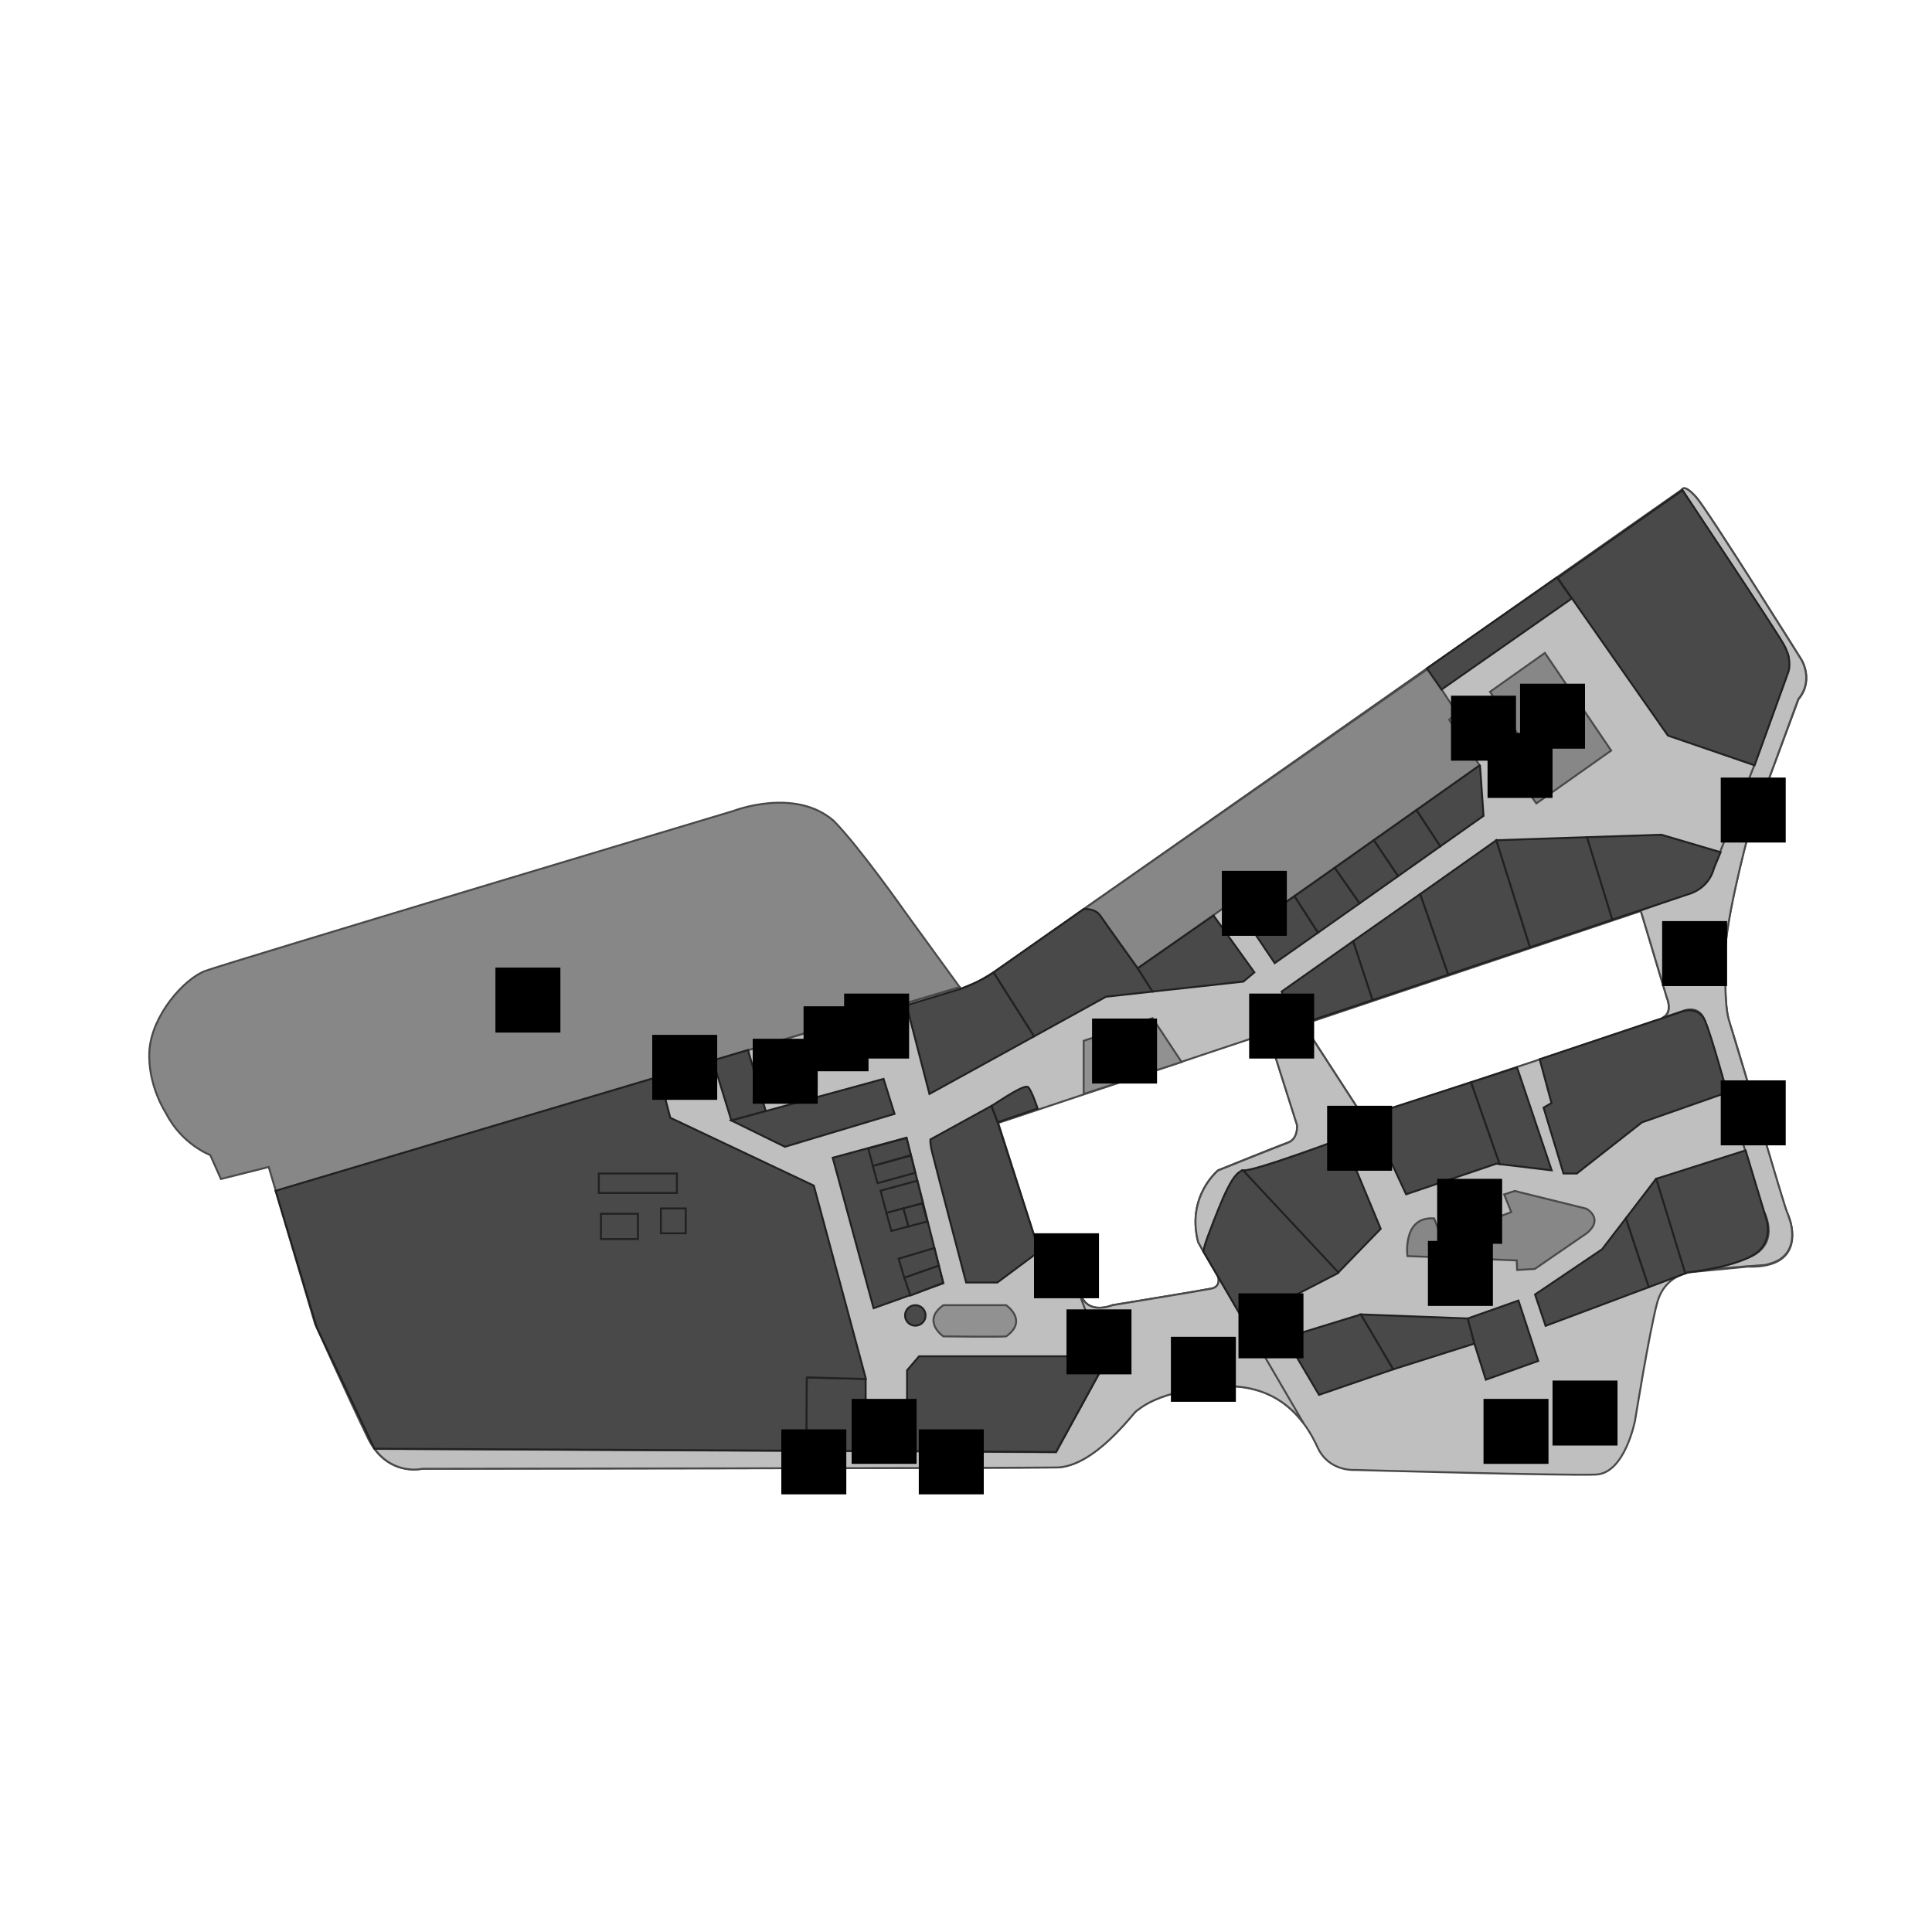 <?xml version="1.0" encoding="utf-8"?>
<!-- Generator: Adobe Illustrator 16.0.0, SVG Export Plug-In . SVG Version: 6.00 Build 0)  -->
<!DOCTYPE svg PUBLIC "-//W3C//DTD SVG 1.1//EN" "http://www.w3.org/Graphics/SVG/1.1/DTD/svg11.dtd">
<svg version="1.1" id="Layer_1" xmlns="http://www.w3.org/2000/svg" xmlns:xlink="http://www.w3.org/1999/xlink" x="0px" y="0px"
	 width="1000px" height="1000px" viewBox="0 0 1000 1000" enable-background="new 0 0 1000 1000" xml:space="preserve">
<g id="background">
</g>
<g id="etc">
	<path fill="#BFBFBF" stroke="#494949" stroke-miterlimit="10" d="M930.867,361.958c8.221-9.791,1.569-20.478,1.569-20.478
		s-48.281-77.056-54.335-83.931c-6.054-6.876-7.25-4.335-7.25-4.335L514.275,503.288c0,0-5.979,3.663-8.146,4.783
		c-2.093,1.047-8.745,3.737-8.745,3.737l-0.673-0.896L142.676,616.368l0.149,0.448l20.254,68.386c0,0,17.19,38.191,27.205,58.818
		c9.94,20.628,28.176,16.144,28.176,16.144s308.819-0.373,328.401-0.672c19.581-0.3,39.536-28.177,41.255-29.223
		c1.72-1.047,10.987-10.688,42.975-12.706c31.988-2.093,45.067,18.909,50.897,31.614c5.829,12.706,19.282,11.659,19.282,11.659
		s109.716,3.064,124.813,2.392c15.097-0.673,20.254-28.176,20.254-28.176s7.25-45.067,11.36-60.539
		c4.11-15.471,18.236-16.143,18.236-16.143l28.55-2.766c32.66,1.046,21.674-26.158,20.628-27.504
		c-1.047-1.346-26.831-90.135-29.896-98.729s-2.093-30.867-2.093-30.867c-2.392-14.051,11.659-66.293,11.659-66.293L930.867,361.958
		z M666.592,591.405c-5.53,1.943-36.099,14.35-36.099,14.35s-16.517,13.378-10.313,37.145c2.765,5.157,10.313,17.863,10.313,17.863
		s1.719,5.156-3.438,6.203c-5.157,1.046-51.271,8.595-51.271,8.595s-12.033,5.157-16.144-4.783l-2.392-4.783l6.203-3.438
		l-12.406-22.795l-13.08,8.222l-21.3-66.742l139.611-46.562l15.097,47.608C671.375,582.361,672.123,589.462,666.592,591.405z
		 M857.25,528.102c0,0-133.558,44.992-142.526,47.16c-8.969,2.167-12.631-2.616-12.631-2.616l-27.504-42.451l174.738-58.67
		l13.378,44.619C866.891,527.279,857.25,528.102,857.25,528.102z"/>
	<path fill="#878787" stroke="#494949" stroke-miterlimit="10" d="M468.685,472.347c0,0-23.692-33.781-37.145-47.459
		c-20.105-17.563-51.869-5.157-51.869-5.157s-262.332,78.7-273.393,82.81c-11.061,4.11-27.578,22.945-28.923,41.031
		c-1.196,18.012,8.595,32.661,8.595,32.661c8.221,16.218,22.87,21.6,22.87,21.6l5.53,12.406l24.739-6.203l3.662,12.332
		l353.961-105.456L468.685,472.347z"/>
	<path fill="#919191" stroke="#494949" stroke-miterlimit="10" d="M488.266,675.561h32.512c0,0,11.659,7.922,0,16.144
		c-2.766,0.374-32.512,0-32.512,0S476.756,683.782,488.266,675.561z"/>
	<polygon fill="#878787" stroke="#494949" stroke-miterlimit="10" points="771.226,358.072 799.626,337.967 833.932,388.49 
		795.217,415.845 789.014,407.1 798.805,400.075 	"/>
	<polygon fill="#919191" stroke="#494949" stroke-miterlimit="10" points="560.912,538.715 560.912,566.218 611.584,549.701 
		596.562,526.98 	"/>
	<path fill="#BFBFBF" stroke="#494949" stroke-miterlimit="10" d="M893.199,498.505c-2.392-14.051,11.658-66.293,11.658-66.293
		l25.935-70.329c8.222-9.791,1.569-20.478,1.569-20.478s-48.28-77.056-54.334-83.932c-6.055-6.876-7.25-4.334-7.25-4.334
		l-0.225,0.149l0.225,0.374l54.335,84.155c0,0,2.69,3.663-1.72,15.919c-4.409,12.332-15.321,42.302-15.321,42.302l-22.869,57.848
		c0,0-5.456,6.801-14.425,9.79c-8.969,2.99-21.824,7.698-21.824,7.698v0.075l0.3-0.075l13.378,44.619c0,0,3.588,7.772-1.645,10.463
		c-0.149,0.149-0.373,0.225-0.523,0.374c3.363-1.121,10.239-3.438,10.239-3.438s8.596-3.962,11.659,4.783
		c3.14,8.744,30.494,98.579,30.494,98.579s10.612,19.134-10.987,25.262c-11.733,3.363-16.367,4.56-18.086,4.933l16.891-1.195
		l3.737-0.374c0.373,0,0.672,0,1.046,0l7.848-0.598l0,0c0.822-0.149,1.569-0.299,2.242-0.523c1.271-0.373,2.989-0.896,4.708-1.793
		c8.072-4.484,7.997-13.08,6.802-18.835c0,0,0,0,0-0.074c-0.448-1.346-0.972-3.064-1.645-5.157
		c-0.149-0.299-0.299-0.523-0.299-0.598c-0.523-0.747-7.698-24.738-14.873-48.954c-6.577-21.674-12.854-42.601-14.947-49.477
		c0-0.074-0.075-0.224-0.075-0.299C892.152,520.777,893.199,498.505,893.199,498.505z"/>
	<path fill="#494949" stroke="#212121" stroke-miterlimit="10" d="M622.795,647.684"/>
	<path fill="#BFBFBF" stroke="#494949" stroke-miterlimit="10" d="M643.871,605.755c5.157,0.673,51.271-16.592,51.271-16.592
		l16.816-5.082v-7.923l-0.299-0.373c-6.727,0.598-9.566-3.14-9.566-3.14l-27.504-42.451l0.747-0.225l-0.373-0.448l-18.685,5.307
		l15.097,47.608c0,0,0.673,7.025-4.783,9.043c-5.456,2.019-36.099,14.351-36.099,14.351s-16.517,13.378-10.313,37.145
		c0.672,1.271,1.644,2.915,2.69,4.783l0.598-0.598c0.225-1.719,0.673-4.186,1.569-6.577c8.445-22.347,13.229-33.632,18.461-34.679
		C643.647,605.755,643.722,605.755,643.871,605.755z"/>
	<path fill="#BFBFBF" stroke="#494949" stroke-miterlimit="10" d="M630.493,660.837c0.149,0.523,1.42,5.157-3.438,6.129
		c-5.157,1.046-51.271,8.595-51.271,8.595s-12.033,5.157-16.144-4.783l-2.392-4.783l14.798,39.237l-25.411,46.413l-352.765-1.72
		c10.239,13.827,24.664,10.314,24.664,10.314s308.819-0.374,328.4-0.673c19.582-0.374,39.537-28.177,41.256-29.223
		s10.986-10.688,42.975-12.705c22.571-1.421,35.725,8.595,43.572,19.058L630.493,660.837z"/>
	<path id="q-space-gf" fill="#878787" stroke="#494949" stroke-miterlimit="10" d="M728.476,650.149c0,0-2.69-20.702,13.826-19.507
		l4.11,10.688l35.8-13.976l-3.662-9.118l5.456-1.794l37.145,9.192c0,0,9.269,5.083,0.225,12.631l-26.98,18.535l-9.118,0.523
		l-0.224-4.933L728.476,650.149z"/>
	<path id="bhiraj-tower" fill="#878787" stroke="#494949" stroke-miterlimit="10" d="M750.074,372.496l4.111-3.363l-15.022-23.019
		L560.912,470.553c0,0,6.128,0.599,7.474,2.168c1.42,1.569,20.479,28.4,20.479,28.4l39.163-27.354l10.313-7.474l-3.064-5.157
		l10.538-7.474l11.884,18.834l108.146-76.382L750.074,372.496z"/>
</g>
<g id="rooms">
	<polygon id="qgc-3" fill="#494949" stroke="#212121" stroke-miterlimit="10" points="417.34,750.896 448.057,751.047 
		448.057,713.752 417.563,712.93 	"/>
	<polygon id="gourmet-market" fill="#494949" stroke="#212121" stroke-miterlimit="10" points="421.226,613.677 346.936,578.55 
		341.33,557.175 142.676,616.368 163.901,686.921 193.797,749.851 417.34,750.896 417.563,712.93 417.34,712.93 417.563,712.93 
		417.563,712.93 448.057,713.752 448.057,713.229 	"/>
	<polygon id="qgc-5" fill="#494949" stroke="#212121" stroke-miterlimit="10" points="387.145,543.498 368.983,548.879 
		378.55,579.97 396.338,575.112 	"/>
	<polygon id="qgc-4" fill="#494949" stroke="#212121" stroke-miterlimit="10" points="457.324,558.445 378.55,579.97 
		406.278,593.572 463.005,576.532 	"/>
	<path id="qgb-7" fill="#494949" stroke="#212121" stroke-miterlimit="10" d="M513.527,503.812
		c-6.502,4.56-16.218,7.997-16.218,7.997l-28.102,8.521l11.883,45.89l54.186-29.821l-21.001-33.109
		C513.977,503.438,513.752,503.662,513.527,503.812z"/>
	<path id="qgb-8" fill="#494949" stroke="#212121" stroke-miterlimit="10" d="M588.864,501.196c0,0-15.994-22.198-19.059-26.831
		c-3.064-4.635-8.894-3.812-8.894-3.812s-38.341,26.906-46.637,32.735l21.001,33.109l37.146-20.479l24.215-2.69L588.864,501.196
		L588.864,501.196z"/>
	<polygon id="qgb-9" fill="#494949" stroke="#212121" stroke-miterlimit="10" points="649.253,503.288 628.102,473.842 
		588.864,501.196 596.562,513.229 643.572,508.071 	"/>
	<polygon id="quartier-take-home" fill="#494949" stroke="#212121" stroke-miterlimit="10" points="431.017,599.253 
		469.208,588.864 488.266,664.2 452.167,677.13 	"/>
	<polygon id="qgc-2" fill="#494949" stroke="#212121" stroke-miterlimit="10" points="469.507,751.047 469.507,709.268 
		475.71,702.018 570.329,702.018 572.048,705.157 546.562,751.569 	"/>
	<polygon id="qgb-10" fill="#494949" stroke="#212121" stroke-miterlimit="10" points="657.698,472.571 657.772,472.571 
		647.384,480.045 659.791,498.505 682.212,482.735 670.03,463.826 	"/>
	<polygon id="qgb-11" fill="#494949" stroke="#212121" stroke-miterlimit="10" points="670.03,463.826 682.212,482.735 
		703.737,467.563 690.882,449.178 	"/>
	<polygon id="qgb-13" fill="#494949" stroke="#212121" stroke-miterlimit="10" points="711.062,434.902 723.617,453.513 
		745.516,438.042 733.184,419.283 	"/>
	<polygon id="qgb-14" fill="#494949" stroke="#212121" stroke-miterlimit="10" points="766.068,396.487 765.845,396.188 
		733.184,419.283 745.516,438.042 767.862,422.272 	"/>
	<polygon id="qgb-12" fill="#494949" stroke="#212121" stroke-miterlimit="10" points="690.882,449.178 703.737,467.563 
		723.617,453.513 711.062,434.902 	"/>
	<path id="qgb-1" fill="#494949" stroke="#212121" stroke-miterlimit="10" d="M806.203,299.103l57.101,81.615l44.843,15.396
		l17.563-48.505c0,0,2.093-5.83-2.317-13.827c-4.409-7.997-52.541-80.045-52.541-80.045L806.203,299.103z"/>
	<polygon id="qgb-4" fill="#494949" stroke="#212121" stroke-miterlimit="10" points="735.053,462.78 749.552,504.484 
		791.928,490.284 774.515,434.902 	"/>
	<polygon id="qgb-3" fill="#494949" stroke="#212121" stroke-miterlimit="10" points="774.589,434.902 774.515,434.902 
		791.928,490.284 834.604,476.009 821.45,433.333 	"/>
	<path id="qgb-2" fill="#494949" stroke="#212121" stroke-miterlimit="10" d="M859.94,432.062l-38.49,1.271l13.079,42.676
		l39.536-13.229c0,0,10.314-2.467,13.154-13.603l3.363-8.071L859.94,432.062z"/>
	<polygon id="qgb-5" fill="#494949" stroke="#212121" stroke-miterlimit="10" points="700.374,487.145 710.389,517.639 
		749.552,504.484 735.053,462.78 	"/>
	<polygon id="qgb-6" fill="#494949" stroke="#212121" stroke-miterlimit="10" points="663.378,513.229 670.03,531.091 
		710.389,517.639 700.374,487.145 	"/>
	<polygon id="qga-8" fill="#494949" stroke="#212121" stroke-miterlimit="10" points="711.958,576.158 711.958,584.081 
		727.803,618.161 774.515,602.317 776.233,602.541 761.435,560.164 	"/>
	<polygon id="qga-9" fill="#494949" stroke="#212121" stroke-miterlimit="10" points="785.202,552.467 761.435,560.164 
		776.233,602.541 803.139,605.755 	"/>
	<path id="qga-1" fill="#494949" stroke="#212121" stroke-miterlimit="10" d="M796.936,548.281l73.916-24.738
		c0,0,8.222-3.064,11.66,4.783c3.438,7.922,11.359,37.145,11.359,37.145l-44.021,15.471l-33.707,26.458h-6.876l-10.314-34.081
		l4.111-2.392L796.936,548.281z"/>
	<polygon id="qga-5b" fill="#494949" stroke="#212121" stroke-miterlimit="10" points="665.246,692.377 682.735,721.973 
		721.151,708.744 704.409,680.344 	"/>
	<polygon id="qga-5a" fill="#494949" stroke="#212121" stroke-miterlimit="10" points="759.642,682.437 704.409,680.344 
		704.409,680.344 721.151,708.744 763.154,695.441 763.378,696.188 759.716,682.437 	"/>
	<polygon id="qga-4" fill="#494949" stroke="#212121" stroke-miterlimit="10" points="796.188,704.409 785.949,673.169 
		759.716,682.437 763.378,696.188 769.059,714.126 	"/>
	<polygon id="qga-3b" fill="#494949" stroke="#212121" stroke-miterlimit="10" points="829.223,646.637 794.544,670.03 800,686.248 
		853.438,666.219 841.555,630.568 	"/>
	<path id="qga-2" fill="#494949" stroke="#212121" stroke-miterlimit="10" d="M914.2,630.867l-10.688-35.426l-46.338,14.723
		l15.022,48.954l1.346-0.523c0,0,22.421-2.316,33.707-8.819C918.609,643.199,914.2,630.867,914.2,630.867z"/>
	<polygon id="qga-3a" fill="#494949" stroke="#212121" stroke-miterlimit="10" points="857.101,610.239 841.555,630.568 
		853.438,666.219 872.271,659.118 857.25,610.164 	"/>
	<path id="qga-6" fill="#494949" stroke="#212121" stroke-miterlimit="10" d="M624.963,640.508
		c-1.569,4.111-2.168,7.176-2.168,7.176l21.227,36.322l48.355-24.963l0.448-0.448l-49.327-52.84
		C638.191,606.801,633.408,618.161,624.963,640.508z"/>
	<path id="qga-7" fill="#494949" stroke="#212121" stroke-miterlimit="10" d="M695.142,589.163c0,0-46.113,17.265-51.271,16.592
		c-0.149,0-0.299,0-0.448,0l49.327,52.84l21.898-22.571L695.142,589.163z"/>
	<polygon id="qgc-13" fill="#494949" stroke="#212121" stroke-miterlimit="10" points="449.402,594.395 469.208,589.014 
		471.45,597.907 451.794,603.513 	"/>
	<polygon id="qgc-12" fill="#494949" stroke="#212121" stroke-miterlimit="10" points="451.794,603.513 471.524,598.132 
		473.767,607.025 454.186,612.406 	"/>
	<polygon id="qgc-8" fill="#494949" stroke="#212121" stroke-miterlimit="10" points="465.098,651.495 483.633,645.964 
		485.949,655.082 468.087,661.36 	"/>
	<polygon id="qgc-7" fill="#494949" stroke="#212121" stroke-miterlimit="10" points="468.087,661.36 485.949,655.082 
		488.191,663.977 471.226,670.553 	"/>
	<polygon id="qgc-11" fill="#494949" stroke="#212121" stroke-miterlimit="10" points="477.728,622.795 458.819,627.803 
		455.755,616.293 474.813,611.136 	"/>
	<polygon id="qgc-9" fill="#494949" stroke="#212121" stroke-miterlimit="10" points="479.97,632.212 470.18,634.828 
		467.563,625.485 477.429,622.87 	"/>
	<polygon id="qgc-10" fill="#494949" stroke="#212121" stroke-miterlimit="10" points="470.18,634.828 461.36,637.145 
		458.819,627.803 467.563,625.485 	"/>
	
		<rect id="qgb-15" x="735.288" y="321.366" transform="matrix(-0.82 0.573 -0.573 -0.82 1600.586 152.015)" fill="#494949" stroke="#212121" stroke-miterlimit="10" width="82.141" height="13.304"/>
	<path id="qgc-1" fill="#494949" stroke="#212121" stroke-miterlimit="10" d="M513.154,572.422l-31.54,17.339
		c0,0-0.448,0.972,0.747,6.129c1.196,5.157,17.713,67.937,17.713,67.937h16.145l21.674-16.143l-21.525-66.742L513.154,572.422z"/>
	<path id="qgb-7b" fill="#494949" stroke="#212121" stroke-miterlimit="10" d="M516.442,580.867l-3.214-8.445
		c6.577-4.186,17.115-11.286,18.909-9.717c1.868,1.645,4.933,11.062,4.933,11.062L516.442,580.867z"/>
	<circle id="qgc-6" fill="#494949" stroke="#212121" stroke-miterlimit="10" cx="473.767" cy="680.867" r="5.307"/>
	<rect id="qgc-16" x="309.94" y="607.399" fill="#494949" stroke="#212121" stroke-miterlimit="10" width="40.434" height="10.09"/>
	
		<rect id="qgc-17" x="311.062" y="628.251" fill="#494949" stroke="#212121" stroke-miterlimit="10" width="19.133" height="13.079"/>
	
		<rect id="qgc-15" x="342.078" y="625.485" fill="#494949" stroke="#212121" stroke-miterlimit="10" width="12.854" height="12.855"/>
</g>
<g id="signs">
	<g id="escalator">
		<rect id="escalator-3" x="739.088" y="642.302" width="33.633" height="33.633"/>
		<rect id="escalator-2" x="565.246" y="527.205" width="33.633" height="33.632"/>
		<rect id="escalator-1" x="786.771" y="353.886" width="33.632" height="33.632"/>
	</g>
	<g id="lift">
		<rect id="lift-1" x="535.202" y="638.341" width="33.632" height="33.632"/>
		<rect id="lift-2" x="743.871" y="610.164" width="33.633" height="33.633"/>
		<rect id="lift-3" x="769.955" y="379.372" width="33.633" height="33.632"/>
		<rect id="lift-4" x="436.921" y="514.275" width="33.632" height="33.632"/>
		<rect id="lift-5" x="632.437" y="450.747" width="33.632" height="33.633"/>
		<rect id="lift-6" x="767.862" y="724.065" width="33.633" height="33.633"/>
	</g>
	<g id="toilet">
		<rect id="toilet-1" x="751.047" y="360.09" width="33.632" height="33.632"/>
		<rect id="toilet-2" x="803.588" y="714.574" width="33.632" height="33.632"/>
		<rect id="toilet-3" x="389.611" y="537.668" width="33.633" height="33.633"/>
	</g>
	<rect id="taxi" x="404.409" y="739.836" width="33.633" height="33.632"/>
	<g id="dropoff">
		<rect id="dropoff-1" x="606.054" y="691.928" width="33.633" height="33.633"/>
		<rect id="dropoff-2" x="475.561" y="739.836" width="33.633" height="33.632"/>
		<rect id="dropoff-3" x="860.313" y="476.756" width="33.633" height="33.633"/>
	</g>
	<rect id="stairs" x="415.919" y="520.852" width="33.633" height="33.633"/>
	<rect id="parking" x="256.428" y="500.822" width="33.632" height="33.632"/>
	<g id="entrance">
		<rect id="entrance-1" x="890.658" y="559.192" width="33.632" height="33.633"/>
		<rect id="entrance-2" x="890.658" y="402.466" width="33.632" height="33.632"/>
		<rect id="entrance-3" x="646.562" y="514.275" width="33.632" height="33.632"/>
		<rect id="entrance-4" x="686.921" y="572.347" width="33.632" height="33.633"/>
		<rect id="entrance-5" x="641.031" y="669.432" width="33.633" height="33.633"/>
		<rect id="entrance-6" x="552.018" y="677.728" width="33.633" height="33.633"/>
		<rect id="entrance-7" x="440.808" y="724.065" width="33.632" height="33.633"/>
		<rect id="entrance-8" x="337.594" y="535.65" width="33.632" height="33.632"/>
	</g>
</g>
</svg>
